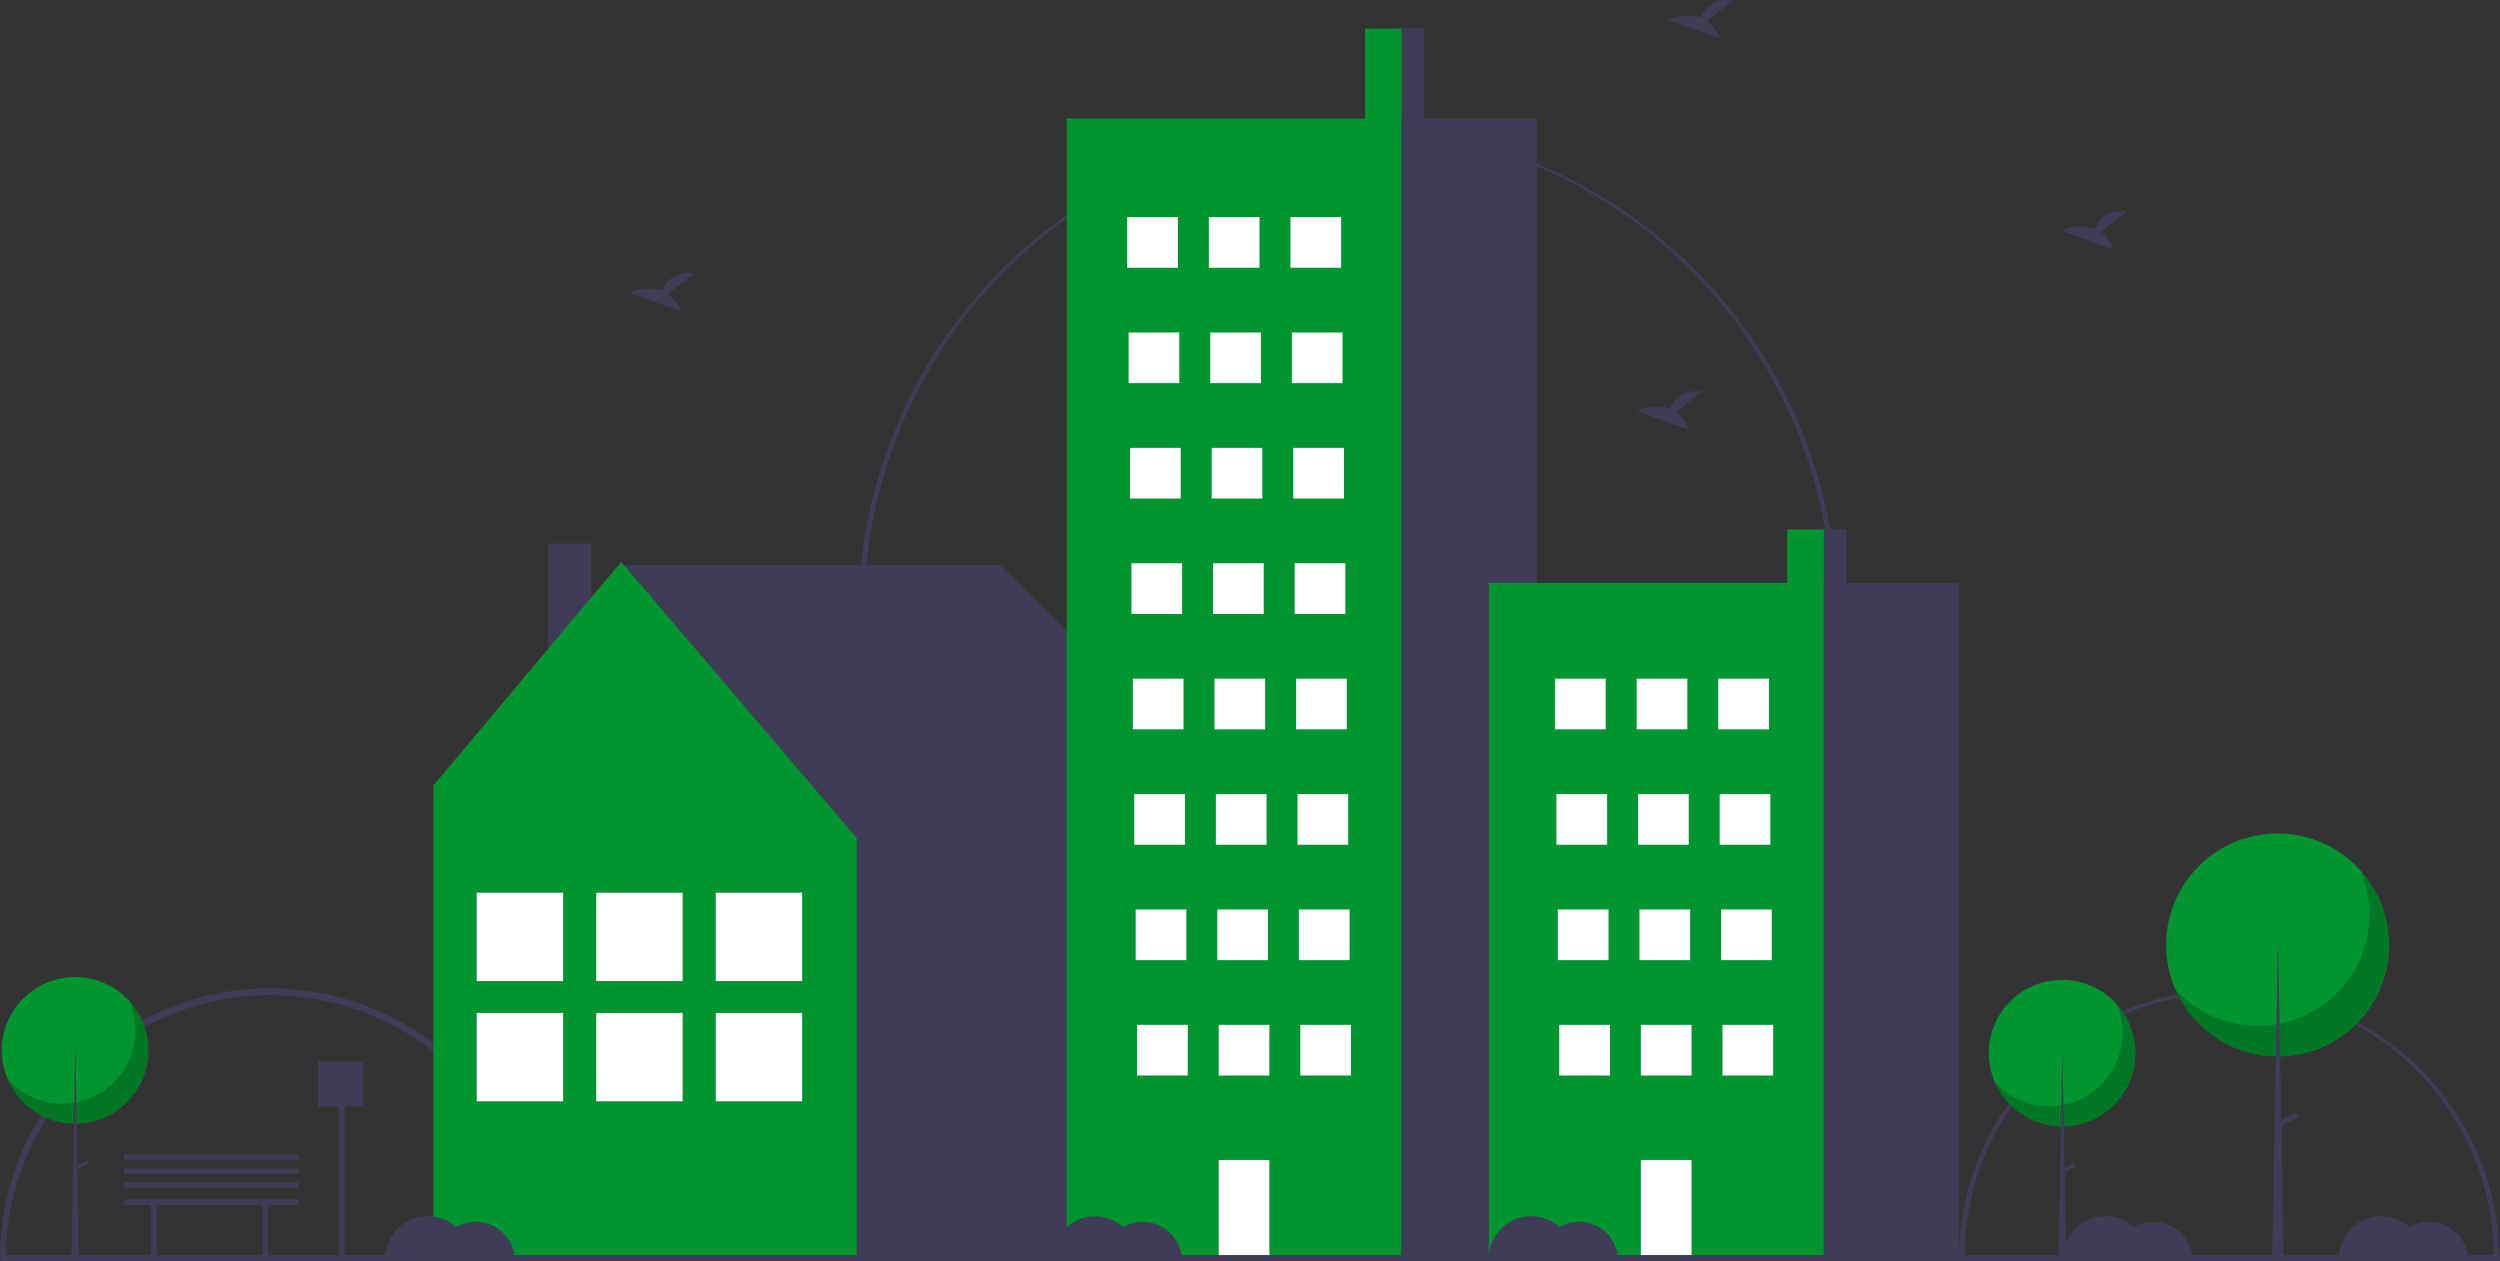 <svg xmlns="http://www.w3.org/2000/svg" width="432.94" height="218.44" viewBox="0 0 432.94 218.44"><rect x="0" y="0" width="432.94" height="218.44" fill="#333333" stroke="none"/><defs><style>.a{fill:#3f3d56;}.b{fill:#009530;}.c{fill:#fff;}.d{opacity:0.2;}</style></defs><g transform="translate(0 -29.87)"><path class="a" d="M249.461,638.776h-.975a45.817,45.817,0,0,0-91.633,0h-.975a46.791,46.791,0,1,1,93.583,0Z" transform="translate(-155.878 -390.969)"/><path class="a" d="M945.463,638.776h-.975a45.817,45.817,0,1,0-91.633,0h-.975a46.792,46.792,0,0,1,93.583,0Z" transform="translate(-512.641 -390.969)"/><path class="a" d="M630.5,369.794h-.975a83.835,83.835,0,1,0-167.669,0h-.975a84.81,84.81,0,0,1,169.619,0Z" transform="translate(-312.218 -233.605)"/><path class="a" d="M153.891,269.958l33.076-39.391H252l39.741,38.708-.8.516h.287V350.3H153.936V269.791Z" transform="translate(-78.883 -102.875)"/><rect class="a" width="7.498" height="25.954" transform="translate(102.406 149.957) rotate(180)"/><path class="b" d="M186.5,229.508l40.772,47.8v72.452H153.984V268.216Z" transform="translate(-78.93 -102.332)"/><rect class="a" width="14.967" height="15.304" transform="translate(123.952 184.464)"/><rect class="a" width="14.967" height="15.304" transform="translate(123.952 205.288)"/><rect class="c" width="14.967" height="15.304" transform="translate(123.952 184.464)"/><rect class="c" width="14.967" height="15.304" transform="translate(123.952 205.288)"/><rect class="a" width="14.967" height="15.304" transform="translate(103.252 184.464)"/><rect class="a" width="14.967" height="15.304" transform="translate(103.252 205.288)"/><rect class="c" width="14.967" height="15.304" transform="translate(103.252 184.464)"/><rect class="c" width="14.967" height="15.304" transform="translate(103.252 205.288)"/><rect class="a" width="14.967" height="15.304" transform="translate(82.552 184.464)"/><rect class="a" width="14.967" height="15.304" transform="translate(82.552 205.288)"/><rect class="c" width="14.967" height="15.304" transform="translate(82.552 184.464)"/><rect class="c" width="14.967" height="15.304" transform="translate(82.552 205.288)"/><rect class="b" width="6.824" height="17.059" transform="translate(236.394 34.807)"/><rect class="b" width="58.002" height="197.402" transform="translate(184.729 50.404)"/><rect class="a" width="23.396" height="197.402" transform="translate(242.731 50.404)"/><rect class="c" width="8.773" height="8.773" transform="translate(195.208 67.464)"/><rect class="c" width="8.773" height="8.773" transform="translate(209.343 67.464)"/><rect class="c" width="8.773" height="8.773" transform="translate(223.478 67.464)"/><rect class="c" width="8.773" height="8.773" transform="translate(195.452 87.448)"/><rect class="c" width="8.773" height="8.773" transform="translate(209.587 87.448)"/><rect class="c" width="8.773" height="8.773" transform="translate(223.722 87.448)"/><rect class="c" width="8.773" height="8.773" transform="translate(195.696 107.431)"/><rect class="c" width="8.773" height="8.773" transform="translate(209.831 107.431)"/><rect class="c" width="8.773" height="8.773" transform="translate(223.965 107.431)"/><rect class="c" width="8.773" height="8.773" transform="translate(195.939 127.415)"/><rect class="c" width="8.773" height="8.773" transform="translate(210.074 127.415)"/><rect class="c" width="8.773" height="8.773" transform="translate(224.209 127.415)"/><rect class="c" width="8.773" height="8.773" transform="translate(196.183 147.399)"/><rect class="c" width="8.773" height="8.773" transform="translate(210.318 147.399)"/><rect class="c" width="8.773" height="8.773" transform="translate(224.453 147.399)"/><rect class="c" width="8.773" height="8.773" transform="translate(196.427 167.383)"/><rect class="c" width="8.773" height="8.773" transform="translate(210.562 167.383)"/><rect class="c" width="8.773" height="8.773" transform="translate(224.697 167.383)"/><rect class="c" width="8.773" height="8.773" transform="translate(196.67 187.367)"/><rect class="c" width="8.773" height="8.773" transform="translate(210.805 187.367)"/><rect class="c" width="8.773" height="8.773" transform="translate(224.94 187.367)"/><rect class="c" width="8.773" height="8.773" transform="translate(196.914 207.351)"/><rect class="c" width="8.773" height="8.773" transform="translate(211.049 207.351)"/><rect class="c" width="8.773" height="16.572" transform="translate(211.049 230.747)"/><rect class="c" width="8.773" height="8.773" transform="translate(225.184 207.351)"/><rect class="a" width="3.899" height="16.572" transform="translate(242.731 34.807)"/><rect class="b" width="6.824" height="10.111" transform="translate(309.506 121.566)"/><rect class="b" width="58.002" height="116.995" transform="translate(257.84 130.811)"/><rect class="a" width="23.396" height="116.995" transform="translate(315.842 130.811)"/><rect class="c" width="8.773" height="8.773" transform="translate(269.295 147.399)"/><rect class="c" width="8.773" height="8.773" transform="translate(283.43 147.399)"/><rect class="c" width="8.773" height="8.773" transform="translate(297.565 147.399)"/><rect class="c" width="8.773" height="8.773" transform="translate(269.538 167.383)"/><rect class="c" width="8.773" height="8.773" transform="translate(283.673 167.383)"/><rect class="c" width="8.773" height="8.773" transform="translate(297.808 167.383)"/><rect class="c" width="8.773" height="8.773" transform="translate(269.782 187.367)"/><rect class="c" width="8.773" height="8.773" transform="translate(283.917 187.367)"/><rect class="c" width="8.773" height="8.773" transform="translate(298.052 187.367)"/><rect class="c" width="8.773" height="8.773" transform="translate(270.026 207.351)"/><rect class="c" width="8.773" height="8.773" transform="translate(284.161 207.351)"/><rect class="c" width="8.773" height="16.572" transform="translate(284.161 230.747)"/><rect class="c" width="8.773" height="8.773" transform="translate(298.296 207.351)"/><rect class="a" width="3.899" height="9.822" transform="translate(315.842 121.566)"/><rect class="a" width="432.821" height="1.092" transform="translate(0.119 247.217)"/><circle class="b" cx="12.692" cy="12.692" r="12.692" transform="translate(344.414 199.552)"/><path class="d" d="M885.666,597.631a12.693,12.693,0,0,1-21.149,13.434,12.694,12.694,0,1,0,21.149-13.433Z" transform="translate(-519.118 -393.864)"/><path class="a" d="M732.034,404.041h.035l.627,35.985h-1.325Z" transform="translate(-374.893 -191.796)"/><rect class="a" width="0.628" height="2.371" transform="translate(359.16 231.291) rotate(62.234)"/><circle class="b" cx="19.301" cy="19.301" r="19.301" transform="translate(375.121 174.207)"/><path class="d" d="M960.73,550.134a19.3,19.3,0,0,1-32.161,20.428,19.3,19.3,0,1,0,32.161-20.428Z" transform="translate(-551.951 -369.517)"/><path class="a" d="M808.267,365.6h.053l.954,54.722H807.26Z" transform="translate(-413.792 -172.091)"/><rect class="a" width="0.954" height="3.606" transform="translate(397.545 222.471) rotate(62.234)"/><circle class="b" cx="12.692" cy="12.692" r="12.692" transform="translate(0.302 199.065)"/><path class="d" d="M179.666,596.631a12.693,12.693,0,0,1-21.149,13.434,12.694,12.694,0,1,0,21.149-13.433Z" transform="translate(-157.231 -393.351)"/><path class="a" d="M26.034,403.041h.035l.627,35.985H25.372Z" transform="translate(-13.005 -191.284)"/><rect class="a" width="0.628" height="2.371" transform="translate(15.047 230.803) rotate(62.234)"/><path class="a" d="M755.24,244.492l4.487-3.589c-3.486-.385-4.918,1.516-5.5,3.021a7.643,7.643,0,0,0-5.688.351l8.978,3.259a6.793,6.793,0,0,0-2.273-3.043Z" transform="translate(-459.667 -210.984)"/><path class="a" d="M895.24,319.492l4.487-3.589c-3.486-.385-4.918,1.516-5.5,3.021a7.643,7.643,0,0,0-5.688.351l8.978,3.259A6.793,6.793,0,0,0,895.24,319.492Z" transform="translate(-531.43 -249.428)"/><path class="a" d="M386.24,341.492l4.487-3.589c-3.486-.385-4.918,1.516-5.5,3.021a7.643,7.643,0,0,0-5.688.351l8.978,3.259a6.794,6.794,0,0,0-2.273-3.043Z" transform="translate(-270.522 -260.705)"/><path class="a" d="M744.24,383.492l4.487-3.589c-3.486-.385-4.918,1.516-5.5,3.021a7.643,7.643,0,0,0-5.688.351l8.978,3.259A6.793,6.793,0,0,0,744.24,383.492Z" transform="translate(-454.029 -282.233)"/><path class="a" d="M74.219,456H44v.975h4.713v9.261h.975v-9.261H68.044v9.261h.975v-9.261h5.2Z" transform="translate(-22.554 -218.43)"/><path class="a" d="M308.475,673.96a6.784,6.784,0,0,0-3.4.912,7.3,7.3,0,0,0-12.2,5.425h22.4A6.819,6.819,0,0,0,308.475,673.96Z" transform="translate(-226.103 -432.49)"/><path class="a" d="M545.475,673.96a6.785,6.785,0,0,0-3.4.912,7.3,7.3,0,0,0-12.2,5.425h22.4a6.819,6.819,0,0,0-6.8-6.336Z" transform="translate(-347.586 -432.49)"/><path class="a" d="M700.475,673.96a6.785,6.785,0,0,0-3.4.912,7.3,7.3,0,0,0-12.2,5.425h22.4a6.819,6.819,0,0,0-6.8-6.336Z" transform="translate(-427.037 -432.49)"/><path class="a" d="M904.475,673.96a6.785,6.785,0,0,0-3.4.912,7.3,7.3,0,0,0-12.2,5.425h22.4a6.819,6.819,0,0,0-6.8-6.336Z" transform="translate(-531.606 -432.49)"/><path class="a" d="M1002.476,673.959a6.784,6.784,0,0,0-3.4.912,7.3,7.3,0,0,0-12.2,5.425h22.4a6.819,6.819,0,0,0-6.8-6.336Z" transform="translate(-581.839 -432.489)"/><path class="a" d="M120.8,407H113v7.8h3.615v26.277h.975V414.8H120.8Z" transform="translate(-57.923 -193.313)"/><rect class="a" width="30.219" height="0.975" transform="translate(21.506 234.654)"/><rect class="a" width="30.219" height="0.975" transform="translate(21.506 232.217)"/><rect class="a" width="30.219" height="0.975" transform="translate(21.506 229.779)"/></g></svg>